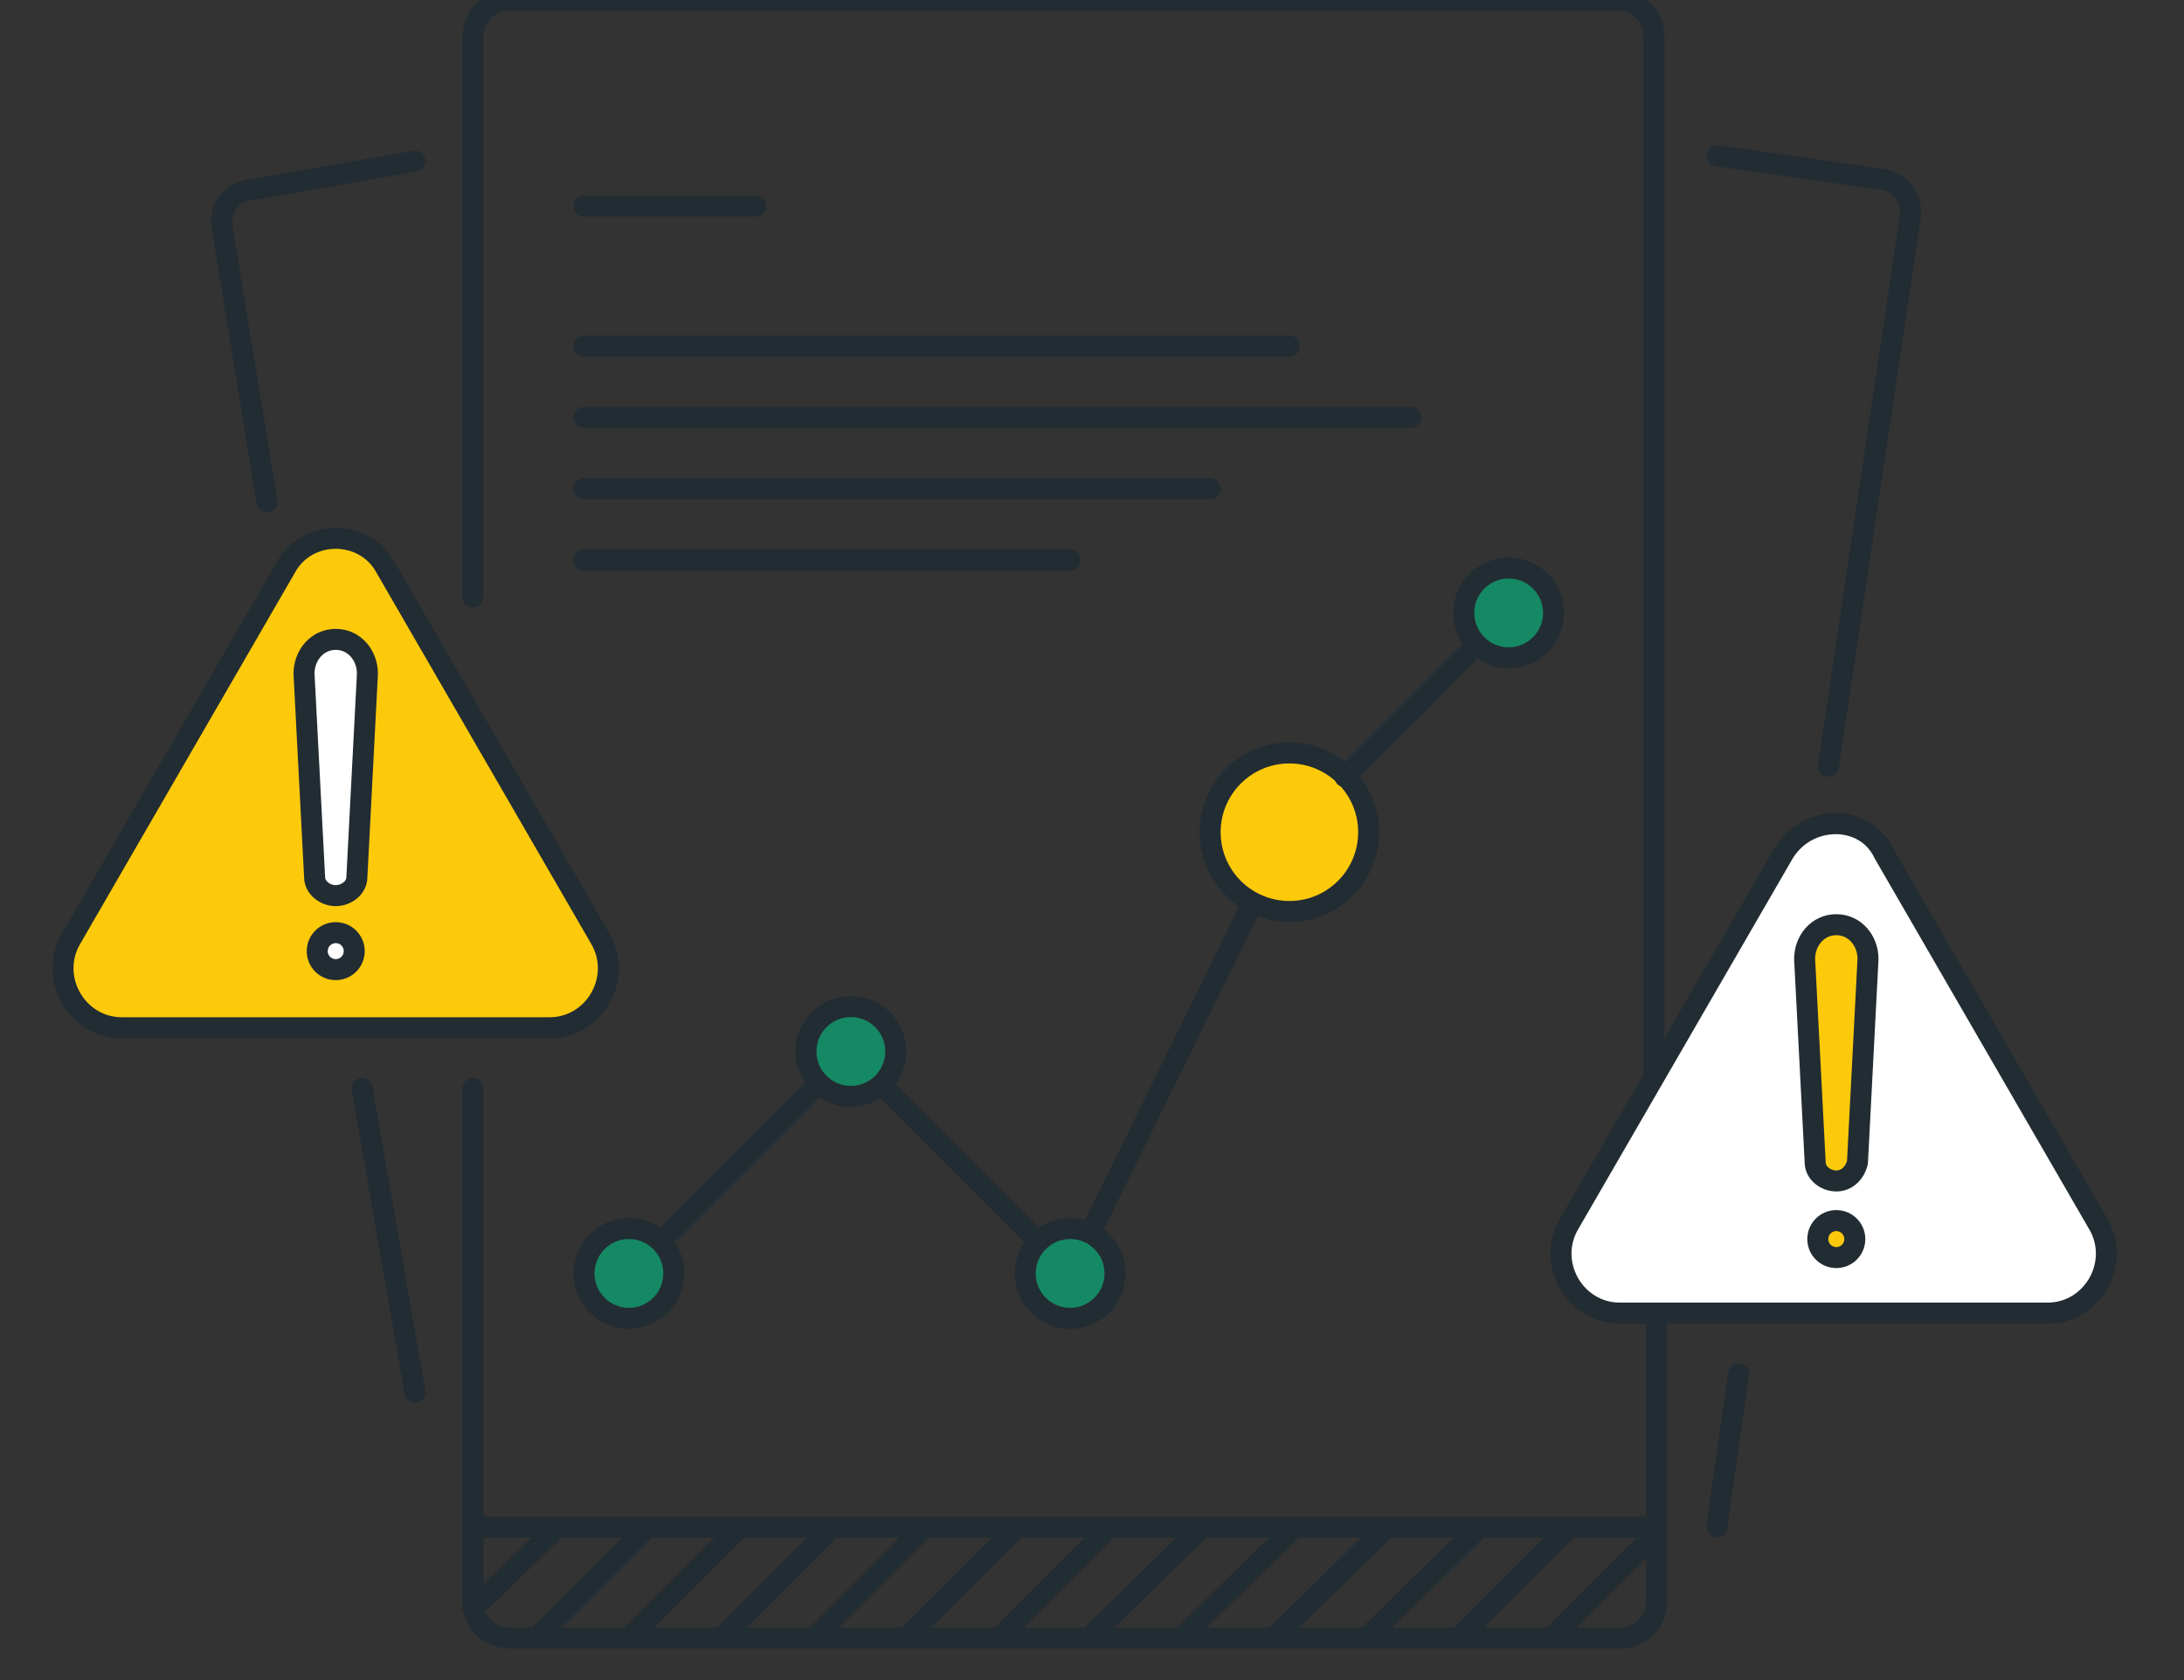<svg width="104" height="80" viewBox="0 0 104 80" fill="none" xmlns="http://www.w3.org/2000/svg">
<rect x="0" y="0" width="104" height="80" fill="#333333" stroke="none"/>
<g clip-path="url(#clip0_2593_15969)">
<path d="M12.716 23.903L10.577 10.819C10.451 9.938 10.954 9.184 11.835 9.058L19.761 7.674" stroke="#222C33" stroke-miterlimit="10" stroke-linecap="round" stroke-linejoin="round"/>
<path d="M19.76 66.298L17.244 51.83" stroke="#222C33" stroke-miterlimit="10" stroke-linecap="round" stroke-linejoin="round"/>
<path d="M81.783 72.715C81.783 72.589 81.783 72.589 81.783 72.463L82.79 65.418" stroke="#222C33" stroke-miterlimit="10" stroke-linecap="round" stroke-linejoin="round"/>
<path d="M81.783 7.422L89.709 8.554C90.464 8.68 91.093 9.435 90.967 10.315L87.067 36.483" stroke="#222C33" stroke-miterlimit="10" stroke-linecap="round" stroke-linejoin="round"/>
<path d="M84.928 40.636L74.738 58.249C73.606 60.136 74.99 62.526 77.128 62.526H97.509C99.648 62.526 101.032 60.136 99.899 58.249L89.709 40.636C88.828 38.749 86.061 38.749 84.928 40.636Z" fill="white" stroke="#222C33" stroke-miterlimit="10" stroke-linecap="round" stroke-linejoin="round"/>
<path d="M87.443 56.234C86.94 56.234 86.437 55.857 86.437 55.354L85.934 45.667C85.934 44.786 86.563 44.031 87.443 44.031C88.324 44.031 88.953 44.786 88.953 45.667L88.45 55.354C88.324 55.857 87.947 56.234 87.443 56.234Z" fill="#FDCA0B" stroke="#222C33" stroke-miterlimit="10"/>
<path d="M87.443 59.882C87.93 59.882 88.324 59.488 88.324 59.002C88.324 58.515 87.93 58.121 87.443 58.121C86.957 58.121 86.562 58.515 86.562 59.002C86.562 59.488 86.957 59.882 87.443 59.882Z" fill="#FDCA0B" stroke="#222C33" stroke-miterlimit="10" stroke-linecap="round" stroke-linejoin="round"/>
<path d="M78.886 62.526V65.419V73.471V76.238C78.886 77.245 78.132 78 77.125 78H24.287C23.28 78 22.525 77.245 22.525 76.238V73.974V51.832" stroke="#222C33" stroke-miterlimit="10" stroke-linecap="round" stroke-linejoin="round"/>
<path d="M22.525 28.432V7.297V1.761C22.525 0.755 23.28 0 24.287 0H41.27H60.016H76.999C78.006 0 78.761 0.755 78.761 1.761V7.045V45.542V51.203" stroke="#222C33" stroke-miterlimit="10" stroke-linecap="round" stroke-linejoin="round"/>
<path d="M27.81 9.812H35.987" stroke="#222C33" stroke-miterlimit="10" stroke-linecap="round" stroke-linejoin="round"/>
<path d="M27.81 16.48H61.4" stroke="#222C33" stroke-miterlimit="10" stroke-linecap="round" stroke-linejoin="round"/>
<path d="M27.81 19.877H67.187" stroke="#222C33" stroke-miterlimit="10" stroke-linecap="round" stroke-linejoin="round"/>
<path d="M27.81 23.273H57.626" stroke="#222C33" stroke-miterlimit="10" stroke-linecap="round" stroke-linejoin="round"/>
<path d="M27.81 26.672H50.958" stroke="#222C33" stroke-miterlimit="10" stroke-linecap="round" stroke-linejoin="round"/>
<path d="M29.948 62.776C31.129 62.776 32.087 61.818 32.087 60.637C32.087 59.456 31.129 58.498 29.948 58.498C28.767 58.498 27.81 59.456 27.81 60.637C27.81 61.818 28.767 62.776 29.948 62.776Z" fill="#158864" stroke="#222C33" stroke-miterlimit="10" stroke-linecap="round" stroke-linejoin="round"/>
<path d="M40.517 52.207C41.698 52.207 42.655 51.25 42.655 50.068C42.655 48.887 41.698 47.93 40.517 47.93C39.336 47.93 38.378 48.887 38.378 50.068C38.378 51.25 39.336 52.207 40.517 52.207Z" fill="#158864" stroke="#222C33" stroke-miterlimit="10" stroke-linecap="round" stroke-linejoin="round"/>
<path d="M50.958 62.776C52.139 62.776 53.097 61.818 53.097 60.637C53.097 59.456 52.139 58.498 50.958 58.498C49.777 58.498 48.819 59.456 48.819 60.637C48.819 61.818 49.777 62.776 50.958 62.776Z" fill="#158864" stroke="#222C33" stroke-miterlimit="10" stroke-linecap="round" stroke-linejoin="round"/>
<path d="M61.4 43.402C63.485 43.402 65.174 41.712 65.174 39.628C65.174 37.543 63.485 35.853 61.4 35.853C59.316 35.853 57.626 37.543 57.626 39.628C57.626 41.712 59.316 43.402 61.4 43.402Z" fill="#FDCA0B" stroke="#222C33" stroke-miterlimit="10" stroke-linecap="round" stroke-linejoin="round"/>
<path d="M71.841 31.324C73.022 31.324 73.98 30.367 73.98 29.186C73.98 28.004 73.022 27.047 71.841 27.047C70.66 27.047 69.702 28.004 69.702 29.186C69.702 30.367 70.66 31.324 71.841 31.324Z" fill="#158864" stroke="#222C33" stroke-miterlimit="10" stroke-linecap="round" stroke-linejoin="round"/>
<path d="M38.88 51.705L31.583 59.002" stroke="#222C33" stroke-miterlimit="10" stroke-linecap="round" stroke-linejoin="round"/>
<path d="M51.839 58.625H51.965L59.639 43.025" stroke="#222C33" stroke-miterlimit="10" stroke-linecap="round" stroke-linejoin="round"/>
<path d="M64.041 36.988L70.331 30.697" stroke="#222C33" stroke-miterlimit="10" stroke-linecap="round" stroke-linejoin="round"/>
<path d="M49.321 59.002L42.024 51.705" stroke="#222C33" stroke-miterlimit="10" stroke-linecap="round" stroke-linejoin="round"/>
<path d="M13.595 27.048L3.405 44.661C2.273 46.548 3.657 48.938 5.795 48.938H26.176C28.315 48.938 29.698 46.548 28.566 44.661L18.376 27.048C17.369 25.161 14.602 25.161 13.595 27.048Z" fill="#FDCA0B" stroke="#222C33" stroke-miterlimit="10" stroke-linecap="round" stroke-linejoin="round"/>
<path d="M15.987 42.648C15.484 42.648 14.981 42.271 14.981 41.768L14.477 32.081C14.477 31.2 15.107 30.445 15.987 30.445C16.868 30.445 17.497 31.2 17.497 32.081L16.994 41.768C16.994 42.271 16.49 42.648 15.987 42.648Z" fill="white" stroke="#222C33" stroke-miterlimit="10"/>
<path d="M15.987 46.171C16.474 46.171 16.868 45.777 16.868 45.291C16.868 44.804 16.474 44.41 15.987 44.41C15.501 44.41 15.106 44.804 15.106 45.291C15.106 45.777 15.501 46.171 15.987 46.171Z" fill="white" stroke="#222C33" stroke-miterlimit="10" stroke-linecap="round" stroke-linejoin="round"/>
<path d="M22.528 72.715H78.889" stroke="#222C33" stroke-miterlimit="10" stroke-linecap="round" stroke-linejoin="round"/>
<path d="M26.554 72.715L22.528 76.615" stroke="#222C33" stroke-miterlimit="10" stroke-linecap="round" stroke-linejoin="round"/>
<path d="M30.831 72.715L25.547 77.999" stroke="#222C33" stroke-miterlimit="10" stroke-linecap="round" stroke-linejoin="round"/>
<path d="M35.233 72.715L29.949 77.999" stroke="#222C33" stroke-miterlimit="10" stroke-linecap="round" stroke-linejoin="round"/>
<path d="M39.636 72.715L34.352 77.999" stroke="#222C33" stroke-miterlimit="10" stroke-linecap="round" stroke-linejoin="round"/>
<path d="M44.042 72.715L38.758 77.999" stroke="#222C33" stroke-miterlimit="10" stroke-linecap="round" stroke-linejoin="round"/>
<path d="M48.444 72.715L43.16 77.999" stroke="#222C33" stroke-miterlimit="10" stroke-linecap="round" stroke-linejoin="round"/>
<path d="M52.847 72.715L47.563 77.999" stroke="#222C33" stroke-miterlimit="10" stroke-linecap="round" stroke-linejoin="round"/>
<path d="M57.251 72.715L51.841 77.999" stroke="#222C33" stroke-miterlimit="10" stroke-linecap="round" stroke-linejoin="round"/>
<path d="M61.654 72.715L56.244 77.999" stroke="#222C33" stroke-miterlimit="10" stroke-linecap="round" stroke-linejoin="round"/>
<path d="M66.056 72.715L60.647 77.999" stroke="#222C33" stroke-miterlimit="10" stroke-linecap="round" stroke-linejoin="round"/>
<path d="M70.46 72.715L65.05 77.999" stroke="#222C33" stroke-miterlimit="10" stroke-linecap="round" stroke-linejoin="round"/>
<path d="M74.739 72.715L69.455 77.999" stroke="#222C33" stroke-miterlimit="10" stroke-linecap="round" stroke-linejoin="round"/>
<path d="M78.89 72.969L73.857 78.001" stroke="#222C33" stroke-miterlimit="10" stroke-linecap="round" stroke-linejoin="round"/>
</g>
<defs>
<clipPath id="clip0_2593_15969">
<rect width="104" height="79.814" fill="white"/>
</clipPath>
</defs>
</svg>
